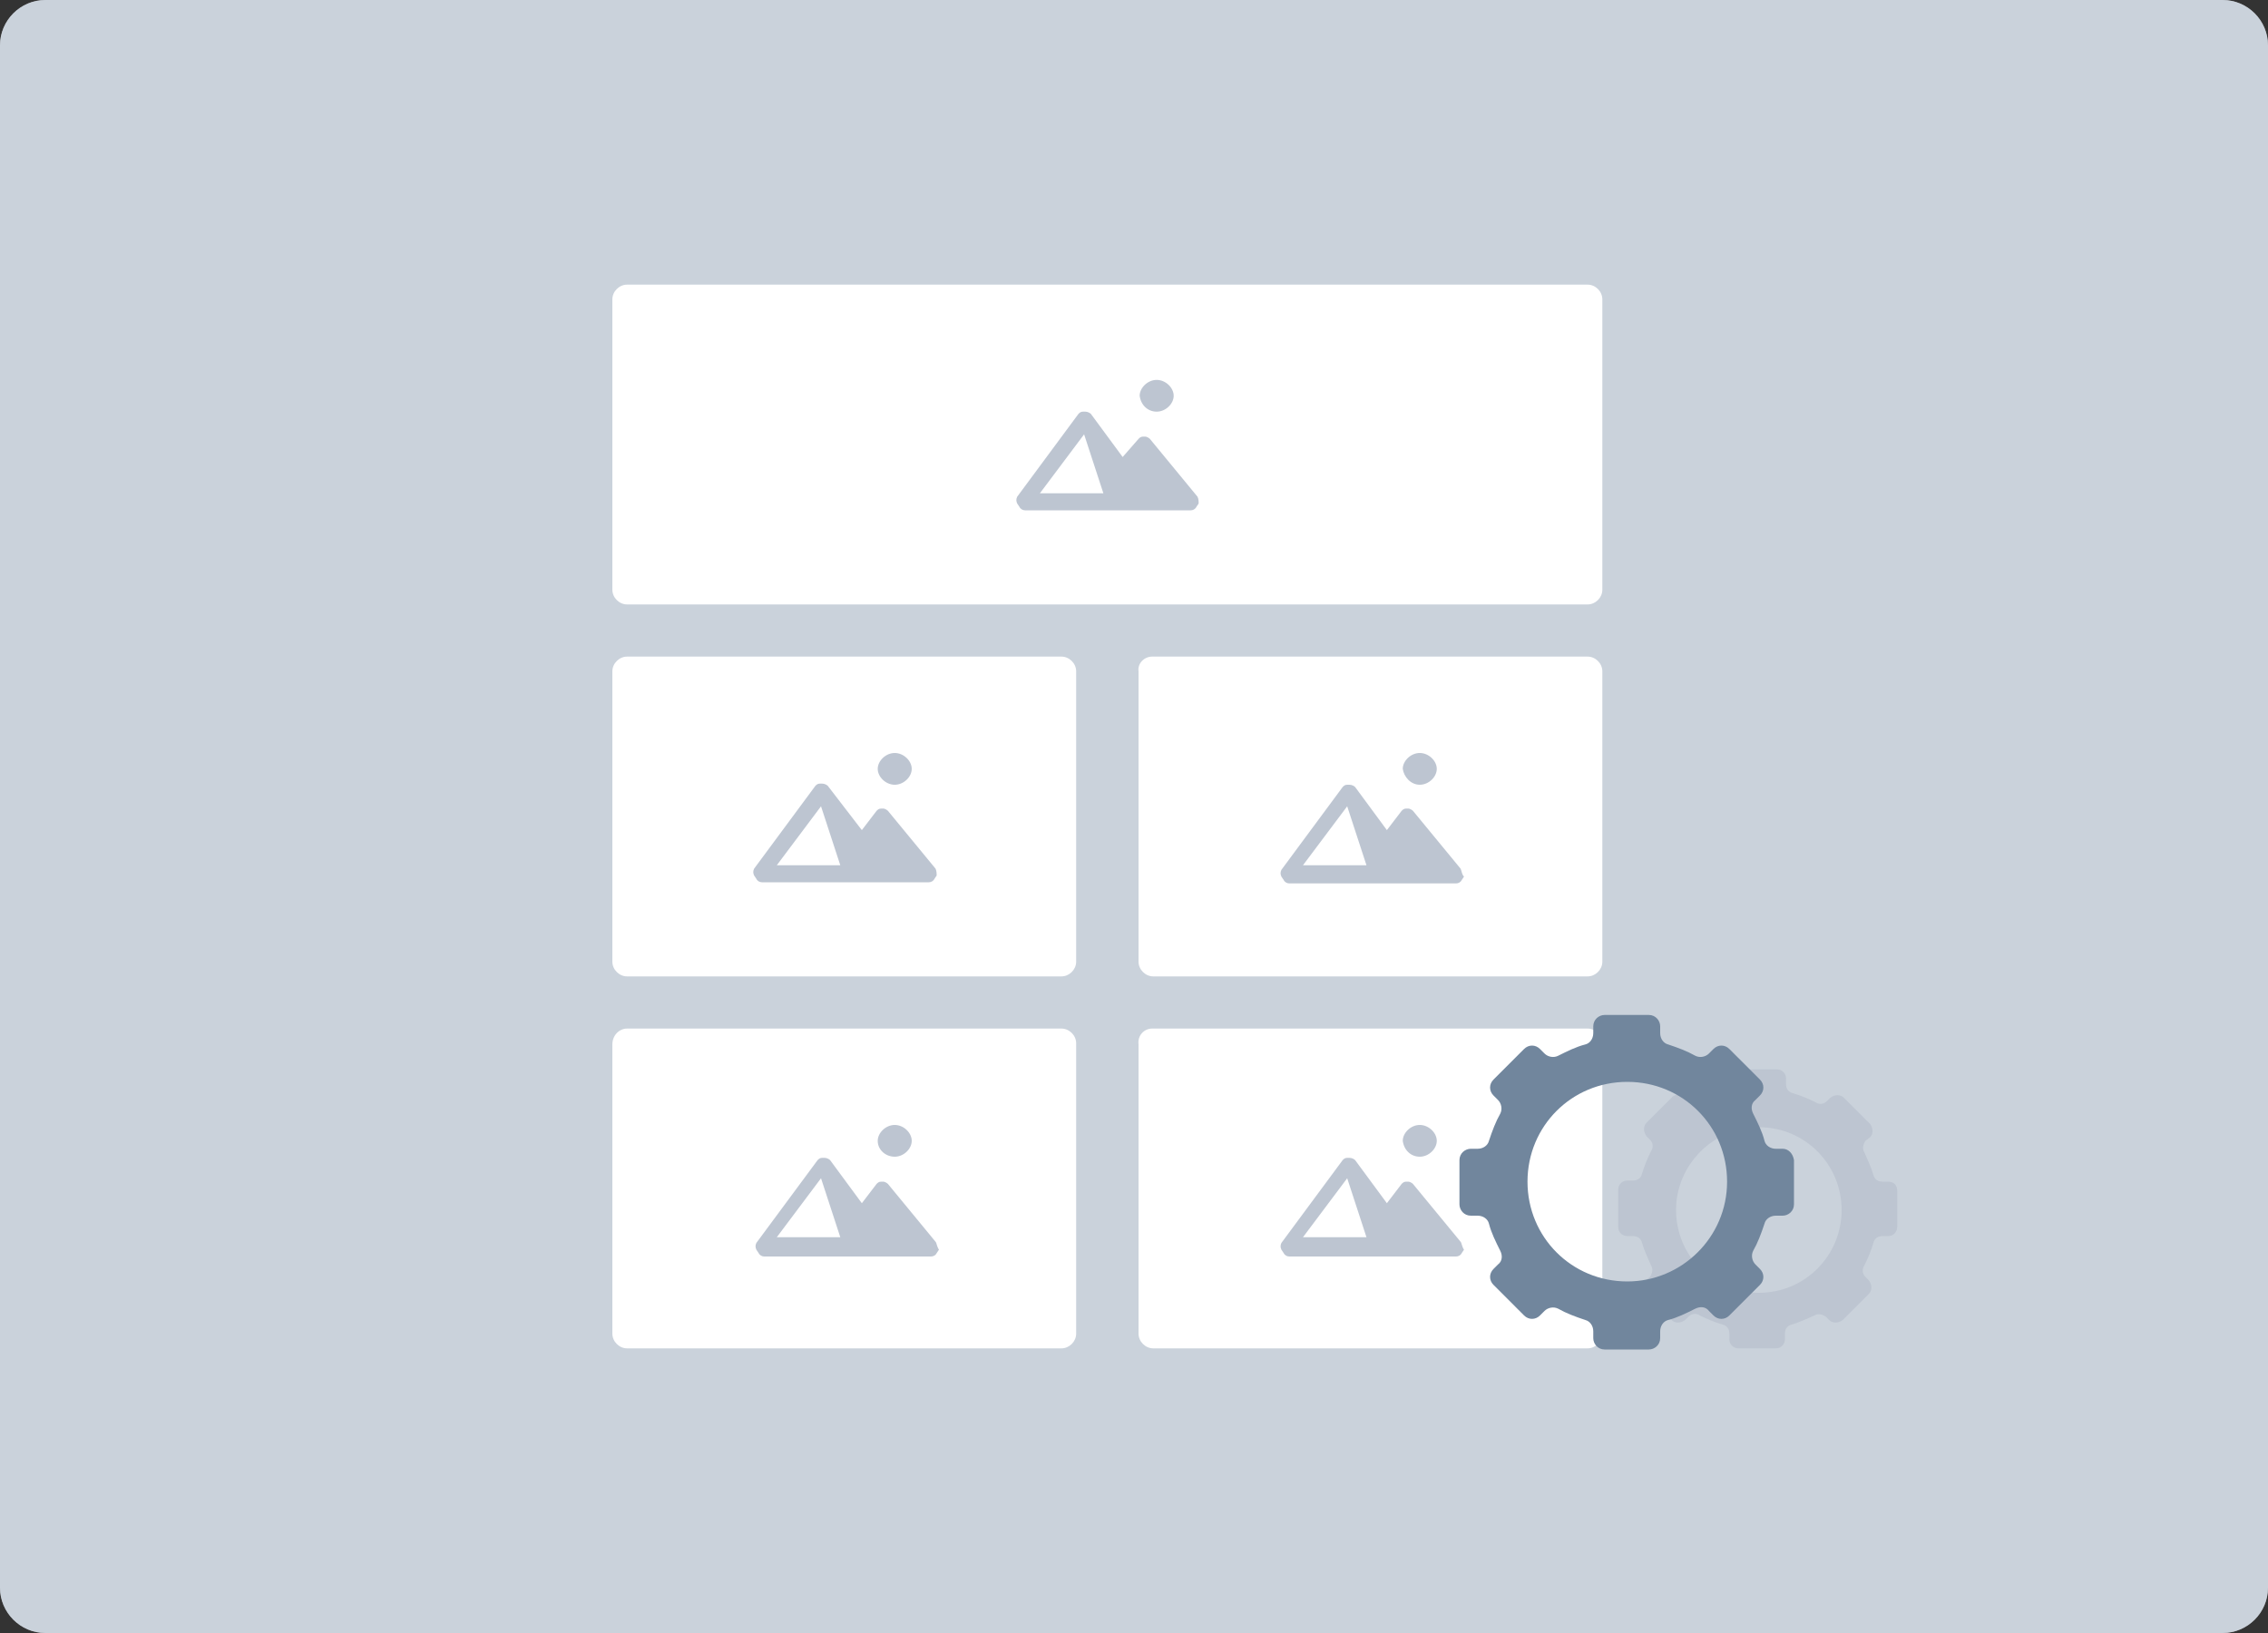 <?xml version="1.0" encoding="utf-8"?>
<!-- Generator: Adobe Illustrator 26.0.0, SVG Export Plug-In . SVG Version: 6.00 Build 0)  -->
<svg version="1.1" id="Layer_1" xmlns="http://www.w3.org/2000/svg" xmlns:xlink="http://www.w3.org/1999/xlink" x="0px" y="0px"
	 viewBox="0 0 200 144" style="enable-background:new 0 0 200 144;" xml:space="preserve">
<rect x="0" y="0" width="200" height="144" fill="#333333" stroke="none"/>
<style type="text/css">
	.st0{fill:none;}
	.st1{fill:#F8FAFD;}
	.st2{fill:#9CAABA;fill-opacity:0.5;}
	.st3{fill:#FFFFFF;}
	.st4{fill:#BDC5D1;}
	.st5{fill:#71869D;}
</style>
<rect y="0" class="st0" width="200" height="144"/>
<path class="st1" d="M196,0H4C1.8,0,0,1.8,0,4v136c0,2.2,1.8,4,4,4h192c2.2,0,4-1.8,4-4V4C200,1.8,198.2,0,196,0z"/>
<path class="st2" d="M196,0H4C1.8,0,0,1.8,0,4v136c0,2.2,1.8,4,4,4h192c2.2,0,4-1.8,4-4V4C200,1.8,198.2,0,196,0z"/>
<g>
	<path class="st3" d="M101.6,57.9H140c0.7,0,1.3,0.6,1.3,1.3v25.6c0,0.7-0.6,1.3-1.3,1.3h-38.3c-0.7,0-1.3-0.6-1.3-1.3V59.2
		C100.3,58.5,100.9,57.9,101.6,57.9z"/>
	<path class="st4" d="M128.8,76.6l-4.2-5.1c-0.1-0.1-0.3-0.2-0.4-0.2h-0.2c-0.2,0-0.3,0.1-0.4,0.2l-1.3,1.7l-2.8-3.8
		c-0.1-0.1-0.3-0.2-0.5-0.2h-0.2c-0.2,0-0.3,0.1-0.4,0.2l-5.4,7.3c-0.1,0.2-0.1,0.4,0,0.6l0.2,0.3c0.1,0.2,0.3,0.3,0.5,0.3h14.7
		c0.2,0,0.4-0.1,0.5-0.3l0.2-0.3C128.9,77.1,128.9,76.8,128.8,76.6z M114.9,76.3l3.9-5.2l1.7,5.2H114.9z M125.2,69.2
		c0.8,0,1.5-0.7,1.5-1.4s-0.7-1.4-1.5-1.4c-0.8,0-1.5,0.7-1.5,1.4C123.8,68.5,124.4,69.2,125.2,69.2z"/>
	<path class="st3" d="M55.3,25.1H140c0.7,0,1.3,0.6,1.3,1.3V52c0,0.7-0.6,1.3-1.3,1.3H55.3c-0.7,0-1.3-0.6-1.3-1.3V26.4
		C54,25.7,54.6,25.1,55.3,25.1z"/>
	<path class="st4" d="M105.6,43.8l-4.2-5.1c-0.1-0.1-0.3-0.2-0.4-0.2h-0.2c-0.2,0-0.3,0.1-0.4,0.2L99,40.3l-2.8-3.8
		c-0.1-0.1-0.3-0.2-0.5-0.2h-0.2c-0.2,0-0.3,0.1-0.4,0.2l-5.4,7.3c-0.1,0.2-0.1,0.4,0,0.6l0.2,0.3c0.1,0.2,0.3,0.3,0.5,0.3H105
		c0.2,0,0.4-0.1,0.5-0.3l0.2-0.3C105.7,44.2,105.7,44,105.6,43.8z M91.7,43.5l3.9-5.2l1.7,5.2H91.7z M102,36.3
		c0.8,0,1.5-0.7,1.5-1.4s-0.7-1.4-1.5-1.4c-0.8,0-1.5,0.7-1.5,1.4C100.6,35.7,101.2,36.3,102,36.3z"/>
	<path class="st3" d="M55.3,57.9h38.3c0.7,0,1.3,0.6,1.3,1.3v25.6c0,0.7-0.6,1.3-1.3,1.3H55.3c-0.7,0-1.3-0.6-1.3-1.3V59.2
		C54,58.5,54.6,57.9,55.3,57.9z"/>
	<path class="st4" d="M82.5,76.6l-4.2-5.1c-0.1-0.1-0.3-0.2-0.4-0.2h-0.2c-0.2,0-0.3,0.1-0.4,0.2l-1.3,1.7L73,69.3
		c-0.1-0.1-0.3-0.2-0.5-0.2h-0.2c-0.2,0-0.3,0.1-0.4,0.2l-5.4,7.3c-0.1,0.2-0.1,0.4,0,0.6l0.2,0.3c0.1,0.2,0.3,0.3,0.5,0.3h14.7
		c0.2,0,0.4-0.1,0.5-0.3l0.2-0.3C82.6,77.1,82.6,76.8,82.5,76.6z M68.5,76.3l3.9-5.2l1.7,5.2H68.5z M78.9,69.2
		c0.8,0,1.5-0.7,1.5-1.4s-0.7-1.4-1.5-1.4c-0.8,0-1.5,0.7-1.5,1.4S78.1,69.2,78.9,69.2z"/>
	<path class="st3" d="M101.6,90.7H140c0.7,0,1.3,0.6,1.3,1.3v25.6c0,0.7-0.6,1.3-1.3,1.3h-38.3c-0.7,0-1.3-0.6-1.3-1.3V92.1
		C100.3,91.3,100.9,90.7,101.6,90.7z"/>
	<path class="st4" d="M128.8,109.5l-4.2-5.1c-0.1-0.1-0.3-0.2-0.4-0.2h-0.2c-0.2,0-0.3,0.1-0.4,0.2l-1.3,1.7l-2.8-3.8
		c-0.1-0.1-0.3-0.2-0.5-0.2h-0.2c-0.2,0-0.3,0.1-0.4,0.2l-5.4,7.3c-0.1,0.2-0.1,0.4,0,0.6l0.2,0.3c0.1,0.2,0.3,0.3,0.5,0.3h14.7
		c0.2,0,0.4-0.1,0.5-0.3l0.2-0.3C128.9,109.9,128.9,109.6,128.8,109.5z M114.9,109.1l3.9-5.2l1.7,5.2H114.9z M125.2,102
		c0.8,0,1.5-0.7,1.5-1.4s-0.7-1.4-1.5-1.4c-0.8,0-1.5,0.7-1.5,1.4C123.8,101.4,124.4,102,125.2,102z"/>
	<path class="st3" d="M55.3,90.7h38.3c0.7,0,1.3,0.6,1.3,1.3v25.6c0,0.7-0.6,1.3-1.3,1.3H55.3c-0.7,0-1.3-0.6-1.3-1.3V92.1
		C54,91.3,54.6,90.7,55.3,90.7z"/>
	<path class="st4" d="M82.5,109.5l-4.2-5.1c-0.1-0.1-0.3-0.2-0.4-0.2h-0.2c-0.2,0-0.3,0.1-0.4,0.2l-1.3,1.7l-2.8-3.8
		c-0.1-0.1-0.3-0.2-0.5-0.2h-0.2c-0.2,0-0.3,0.1-0.4,0.2l-5.4,7.3c-0.1,0.2-0.1,0.4,0,0.6l0.2,0.3c0.1,0.2,0.3,0.3,0.5,0.3h14.7
		c0.2,0,0.4-0.1,0.5-0.3l0.2-0.3C82.6,109.9,82.6,109.6,82.5,109.5z M68.5,109.1l3.9-5.2l1.7,5.2H68.5z M78.9,102
		c0.8,0,1.5-0.7,1.5-1.4s-0.7-1.4-1.5-1.4c-0.8,0-1.5,0.7-1.5,1.4C77.4,101.4,78.1,102,78.9,102z"/>
	<g>
		<path class="st4" d="M166.5,104.2H166c-0.4,0-0.7-0.2-0.8-0.6c-0.2-0.7-0.5-1.3-0.8-2c-0.2-0.3-0.1-0.7,0.1-1l0.4-0.3
			c0.3-0.3,0.3-0.8,0-1.2l-2.3-2.3c-0.3-0.3-0.8-0.3-1.2,0l-0.3,0.3c-0.3,0.3-0.7,0.3-1,0.1c-0.6-0.3-1.3-0.6-2-0.8
			c-0.4-0.1-0.6-0.4-0.6-0.8v-0.5c0-0.5-0.4-0.8-0.8-0.8h-3.3c-0.5,0-0.8,0.4-0.8,0.8v0.5c0,0.4-0.2,0.7-0.6,0.8
			c-0.7,0.2-1.3,0.5-2,0.8c-0.3,0.2-0.7,0.1-1-0.2l-0.3-0.3c-0.3-0.3-0.8-0.3-1.2,0l-2.3,2.3c-0.3,0.3-0.3,0.8,0,1.2l0.3,0.3
			c0.3,0.3,0.3,0.7,0.1,1c-0.3,0.6-0.6,1.3-0.8,2c-0.1,0.4-0.4,0.6-0.8,0.6h-0.5c-0.5,0-0.8,0.4-0.8,0.8v3.3c0,0.5,0.4,0.8,0.8,0.8
			h0.5c0.4,0,0.7,0.2,0.8,0.6c0.2,0.7,0.5,1.3,0.8,2c0.2,0.3,0.1,0.7-0.1,1l-0.4,0.3c-0.3,0.3-0.3,0.8,0,1.2l2.3,2.3
			c0.3,0.3,0.8,0.3,1.2,0l0.3-0.3c0.3-0.3,0.7-0.3,1-0.1c0.6,0.3,1.3,0.6,2,0.8c0.4,0.1,0.6,0.4,0.6,0.8v0.5c0,0.5,0.4,0.8,0.8,0.8
			h3.3c0.5,0,0.8-0.4,0.8-0.8v-0.5c0-0.4,0.2-0.7,0.6-0.8c0.7-0.2,1.3-0.5,2-0.8c0.3-0.2,0.7-0.1,1,0.1l0.3,0.3
			c0.3,0.3,0.8,0.3,1.2,0l2.3-2.3c0.3-0.3,0.3-0.8,0-1.2l-0.3-0.3c-0.3-0.3-0.3-0.7-0.1-1c0.3-0.6,0.6-1.3,0.8-2
			c0.1-0.4,0.4-0.6,0.8-0.6h0.5c0.5,0,0.8-0.4,0.8-0.8V105C167.3,104.5,167,104.2,166.5,104.2z M155.1,114c-4.1,0-7.3-3.3-7.3-7.3
			s3.3-7.3,7.3-7.3c4.1,0,7.3,3.3,7.3,7.3S159.2,114,155.1,114z"/>
	</g>
	<g>
		<g>
			<path class="st5" d="M157.2,101.3h-0.6c-0.5,0-0.9-0.3-1-0.7c-0.2-0.8-0.6-1.6-1-2.4c-0.2-0.4-0.2-0.9,0.2-1.2l0.4-0.4
				c0.4-0.4,0.4-1,0-1.4l-2.7-2.7c-0.4-0.4-1-0.4-1.4,0l-0.4,0.4c-0.3,0.3-0.8,0.4-1.2,0.2c-0.7-0.4-1.5-0.7-2.4-1
				c-0.4-0.1-0.7-0.5-0.7-1v-0.6c0-0.5-0.4-1-1-1h-3.9c-0.5,0-1,0.4-1,1v0.6c0,0.5-0.3,0.9-0.7,1c-0.8,0.2-1.6,0.6-2.4,1
				c-0.4,0.2-0.9,0.1-1.2-0.2l-0.4-0.4c-0.4-0.4-1-0.4-1.4,0l-2.7,2.7c-0.4,0.4-0.4,1,0,1.4l0.4,0.4c0.3,0.3,0.4,0.8,0.2,1.2
				c-0.4,0.7-0.7,1.5-1,2.4c-0.1,0.4-0.5,0.7-1,0.7h-0.6c-0.5,0-1,0.4-1,1v3.9c0,0.5,0.4,1,1,1h0.6c0.5,0,0.9,0.3,1,0.7
				c0.2,0.8,0.6,1.6,1,2.4c0.2,0.4,0.2,0.9-0.2,1.2l-0.4,0.4c-0.4,0.4-0.4,1,0,1.4l2.7,2.7c0.4,0.4,1,0.4,1.4,0l0.4-0.4
				c0.3-0.3,0.8-0.4,1.2-0.2c0.7,0.4,1.5,0.7,2.4,1c0.4,0.1,0.7,0.5,0.7,1v0.6c0,0.5,0.4,1,1,1h3.9c0.5,0,1-0.4,1-1v-0.6
				c0-0.5,0.3-0.9,0.7-1c0.8-0.2,1.6-0.6,2.4-1c0.4-0.2,0.9-0.2,1.2,0.2l0.4,0.4c0.4,0.4,1,0.4,1.4,0l2.7-2.7c0.4-0.4,0.4-1,0-1.4
				l-0.4-0.4c-0.3-0.3-0.4-0.8-0.2-1.2c0.4-0.7,0.7-1.5,1-2.4c0.1-0.4,0.5-0.7,1-0.7h0.6c0.5,0,1-0.4,1-1v-3.9
				C158.1,101.7,157.7,101.3,157.2,101.3z M143.5,113c-4.9,0-8.8-3.9-8.8-8.8s3.9-8.8,8.8-8.8c4.9,0,8.8,3.9,8.8,8.8
				S148.3,113,143.5,113z"/>
		</g>
	</g>
</g>
</svg>

